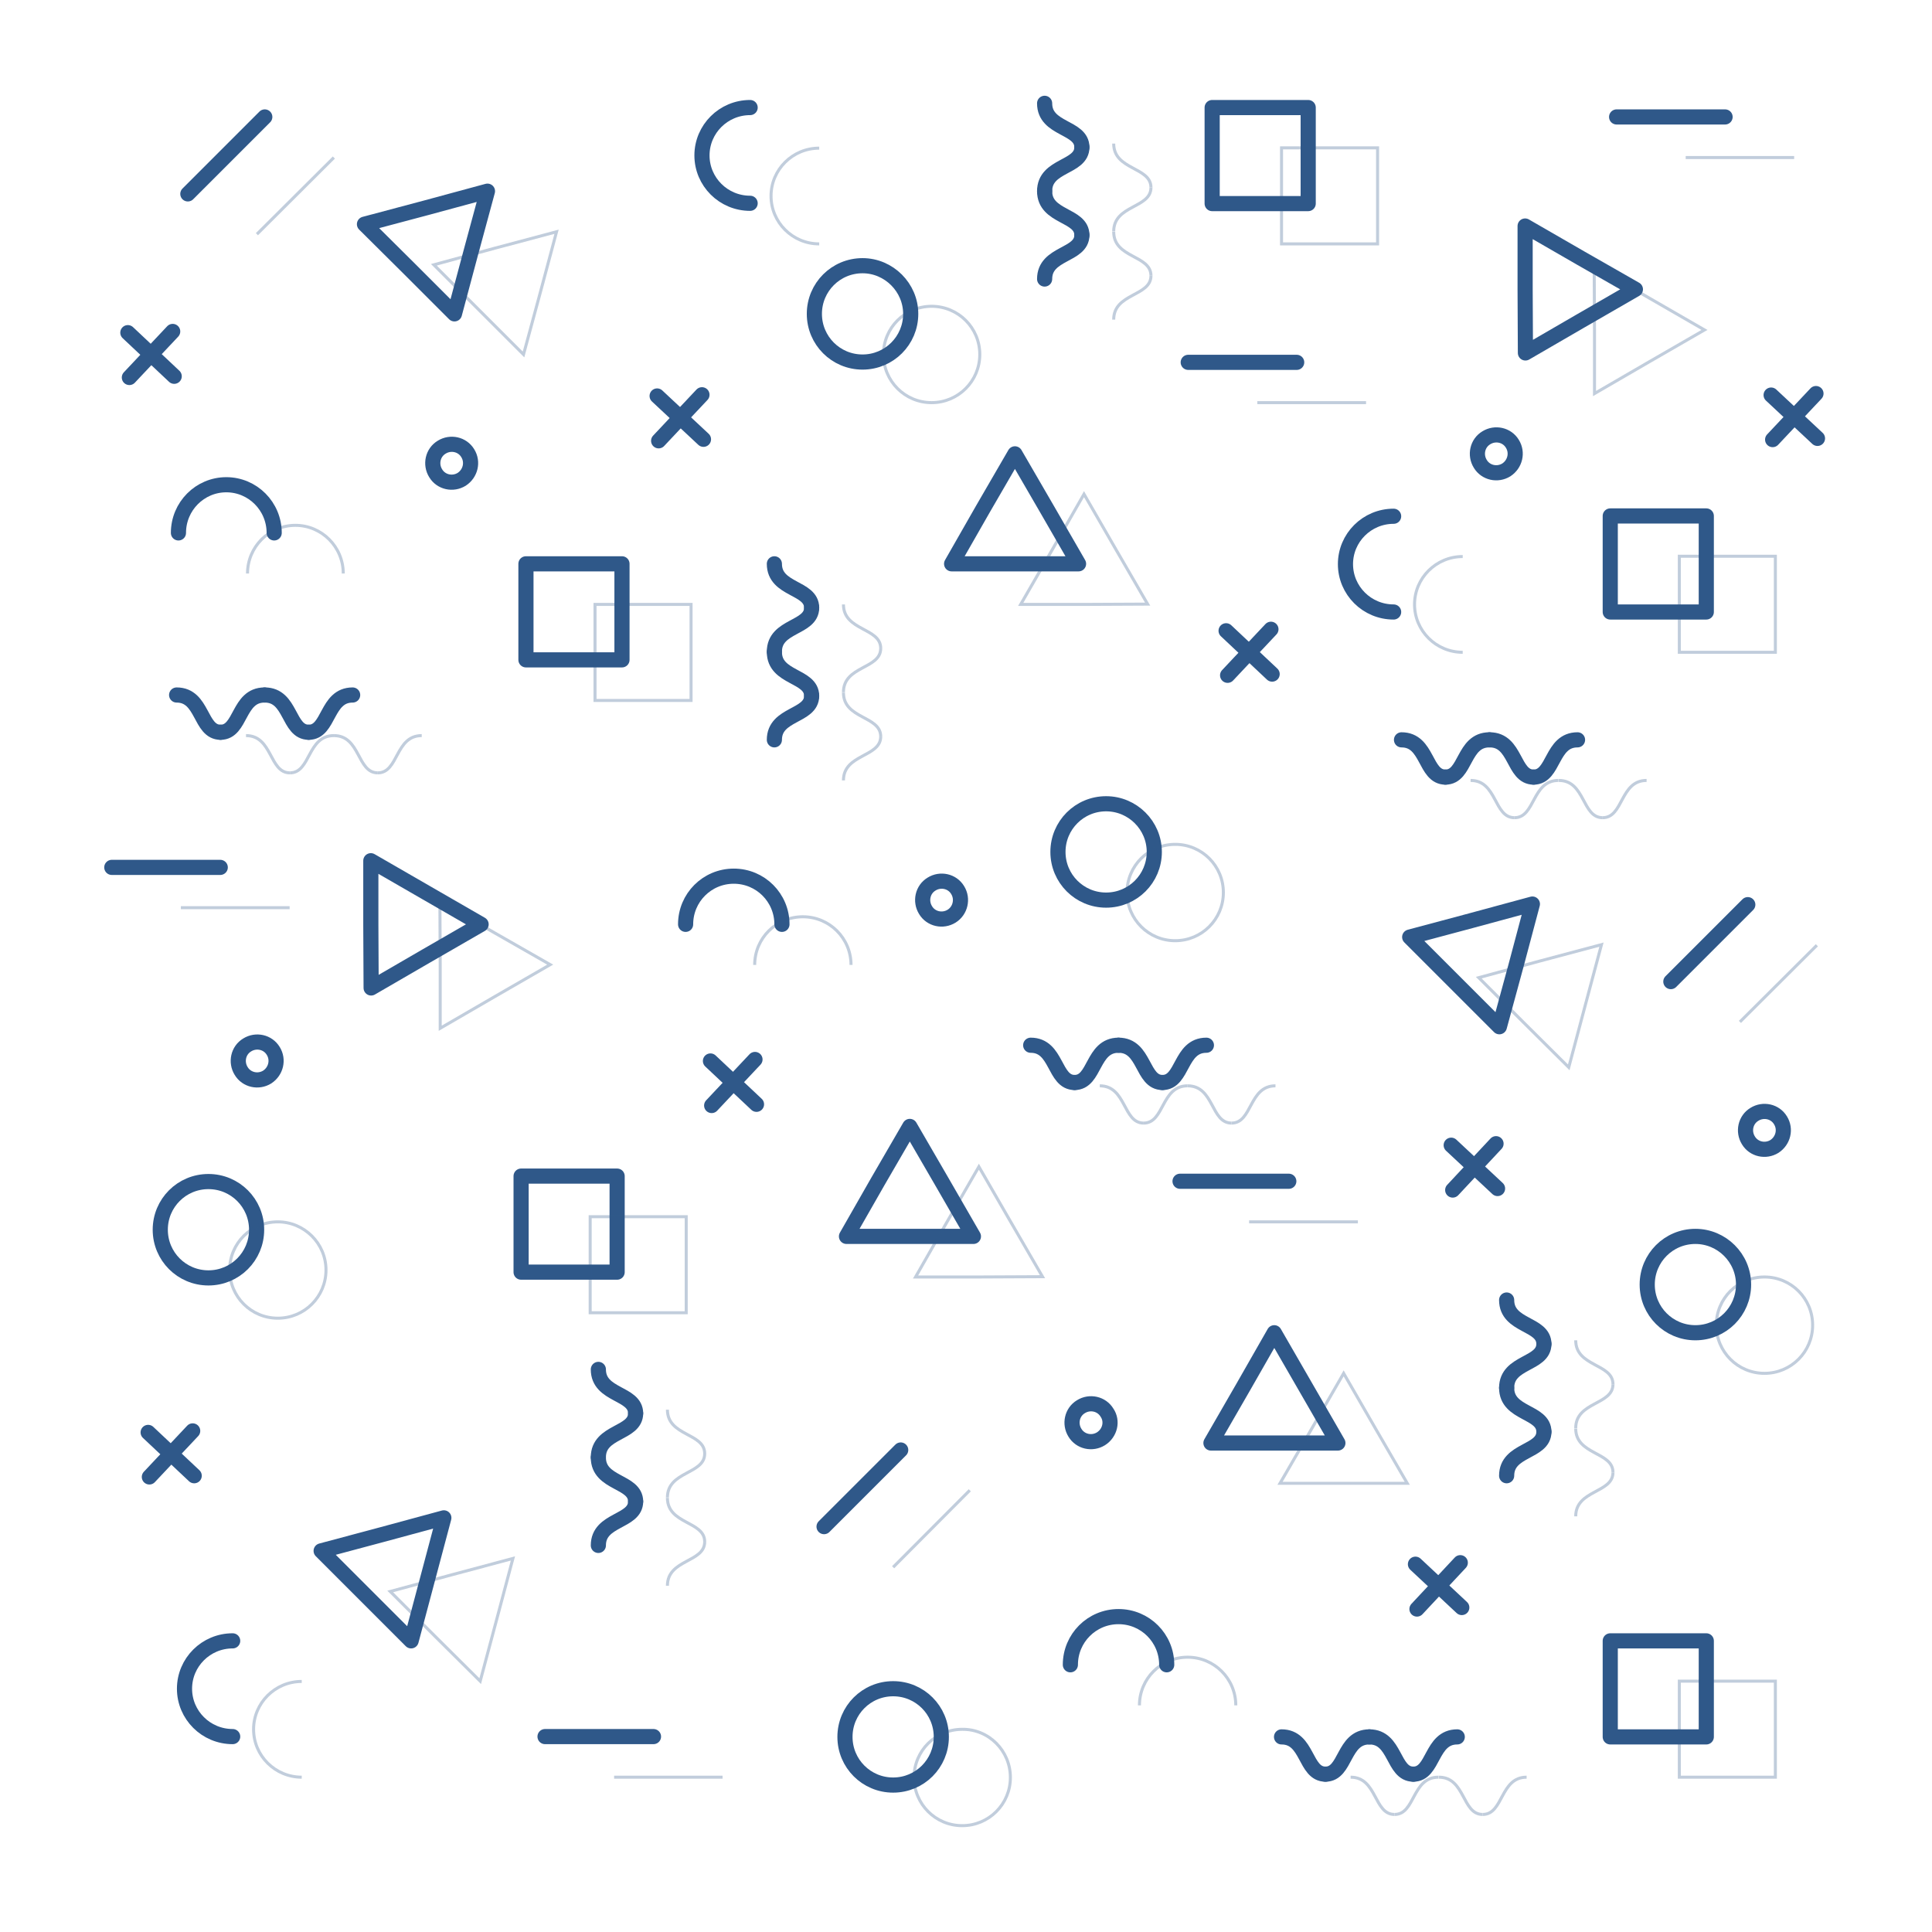 <?xml version="1.0" encoding="utf-8"?>
<!-- Generator: Adobe Illustrator 22.0.1, SVG Export Plug-In . SVG Version: 6.00 Build 0)  -->
<svg version="1.1" id="Layer_1" xmlns="http://www.w3.org/2000/svg" xmlns:xlink="http://www.w3.org/1999/xlink" x="0px" y="0px"
	 viewBox="0 0 637.7 637.8" style="enable-background:new 0 0 637.7 637.8;" xml:space="preserve">
<style type="text/css">
	.st0{fill:none;}
	.st1{fill:none;stroke:#2F5889;stroke-width:5;stroke-linecap:round;stroke-linejoin:round;stroke-miterlimit:10;}
	.st2{opacity:0.3;}
	.st3{fill:none;stroke:#2F5889;stroke-miterlimit:10;}
</style>
<rect x="3" class="st0" width="636.6" height="636.6"/>
<g>
	<line class="st1" x1="232.2" y1="145" x2="216.9" y2="130.7"/>
	<line class="st1" x1="217.4" y1="145.5" x2="231.7" y2="130.3"/>
</g>
<g>
	<line class="st1" x1="249.7" y1="364.5" x2="234.5" y2="350.2"/>
	<line class="st1" x1="234.9" y1="364.9" x2="249.2" y2="349.7"/>
</g>
<g>
	<line class="st1" x1="64.1" y1="487.1" x2="48.9" y2="472.8"/>
	<line class="st1" x1="49.3" y1="487.5" x2="63.6" y2="472.3"/>
</g>
<g>
	<line class="st1" x1="57.5" y1="124.2" x2="42.2" y2="109.8"/>
	<line class="st1" x1="42.7" y1="124.6" x2="57" y2="109.4"/>
</g>
<g>
	<line class="st1" x1="599.9" y1="144.7" x2="584.6" y2="130.4"/>
	<line class="st1" x1="585.1" y1="145.1" x2="599.4" y2="129.9"/>
</g>
<g>
	<line class="st1" x1="419.9" y1="222.5" x2="404.7" y2="208.2"/>
	<line class="st1" x1="405.2" y1="222.9" x2="419.5" y2="207.7"/>
</g>
<g>
	<line class="st1" x1="494.3" y1="392.3" x2="479" y2="378"/>
	<line class="st1" x1="479.5" y1="392.8" x2="493.8" y2="377.5"/>
</g>
<g>
	<line class="st1" x1="482.5" y1="530.6" x2="467.2" y2="516.3"/>
	<line class="st1" x1="467.7" y1="531.1" x2="482" y2="515.8"/>
</g>
<polygon class="st1" points="345.5,167.9 335,149.8 324.5,167.9 314.1,186.1 335,186.1 356,186.1 "/>
<polygon class="st1" points="310.8,389.9 300.3,371.8 289.8,389.9 279.4,408.1 300.3,408.1 321.3,408.1 "/>
<polygon class="st1" points="431.1,458.1 420.6,439.9 410.2,458.1 399.7,476.3 420.7,476.3 441.6,476.3 "/>
<polygon class="st1" points="500.4,318.7 505.8,298.4 485.5,303.9 465.3,309.3 480.1,324.1 494.9,338.9 "/>
<polygon class="st1" points="155.4,83.4 160.9,63.1 140.6,68.6 120.3,74 135.2,88.8 150,103.6 "/>
<polygon class="st1" points="141.1,521.3 146.5,501 126.2,506.5 106,511.9 120.8,526.7 135.7,541.6 "/>
<polygon class="st1" points="521.6,106 539.8,95.5 521.6,85.1 503.4,74.6 503.4,95.5 503.5,116.5 "/>
<polygon class="st1" points="140.6,315.6 158.8,305.1 140.6,294.6 122.4,284.1 122.4,305.1 122.5,326.1 "/>
<path class="st1" d="M381,281.2c0,8.8-7.1,15.9-15.9,15.9s-15.9-7.1-15.9-15.9s7.1-15.9,15.9-15.9C373.8,265.3,381,272.4,381,281.2z
	"/>
<path class="st1" d="M300.6,103.6c0,8.8-7.1,15.9-15.9,15.9s-15.9-7.1-15.9-15.9s7.1-15.9,15.9-15.9
	C293.4,87.7,300.6,94.9,300.6,103.6z"/>
<path class="st1" d="M310.7,573.3c0,8.8-7.1,15.9-15.9,15.9s-15.9-7.1-15.9-15.9c0-8.8,7.1-15.9,15.9-15.9
	C303.6,557.4,310.7,564.5,310.7,573.3z"/>
<path class="st1" d="M353.3,549.5c0-8.8,7.1-15.9,15.9-15.9s15.9,7.1,15.9,15.9"/>
<path class="st1" d="M226.3,305.1c0-8.8,7.1-15.9,15.9-15.9s15.9,7.1,15.9,15.9"/>
<path class="st1" d="M58.9,175.9c0-8.8,7.1-15.9,15.8-15.9s15.8,7.1,15.8,15.9"/>
<path class="st1" d="M460,202c-8.8,0-15.9-7.1-15.9-15.8s7.1-15.8,15.9-15.8"/>
<path class="st1" d="M76.8,573.2c-8.8,0-15.9-7.1-15.9-15.8s7.1-15.8,15.9-15.8"/>
<path class="st1" d="M247.6,67.1c-8.8,0-15.9-7.1-15.9-15.8s7.1-15.8,15.9-15.8"/>
<path class="st1" d="M84.7,405.9c0,8.8-7.1,15.9-15.9,15.9s-15.9-7.1-15.9-15.9S60,390,68.8,390S84.7,397.1,84.7,405.9z"/>
<path class="st1" d="M575.5,424c0,8.8-7.1,15.9-15.9,15.9c-8.8,0-15.9-7.1-15.9-15.9s7.1-15.9,15.9-15.9
	C568.3,408.1,575.5,415.2,575.5,424z"/>
<rect x="531.5" y="170.3" class="st1" width="31.7" height="31.7"/>
<rect x="173.6" y="186.1" class="st1" width="31.7" height="31.7"/>
<rect x="172" y="388.2" class="st1" width="31.7" height="31.7"/>
<rect x="531.5" y="541.6" class="st1" width="31.7" height="31.7"/>
<rect x="400.1" y="35.5" class="st1" width="31.7" height="31.7"/>
<g>
	<path class="st1" d="M354.7,357.3c-6.9,0-5.7-12.3-14.5-12.3"/>
	<path class="st1" d="M383.7,357.3c-6.9,0-5.7-12.3-14.5-12.3"/>
	<path class="st1" d="M354.7,357.3c6.9,0,5.7-12.3,14.5-12.3"/>
	<path class="st1" d="M398.3,345.1"/>
	<path class="st1" d="M383.7,357.3c6.9,0,5.7-12.3,14.5-12.3"/>
</g>
<g>
	<path class="st1" d="M437.5,585.6c-6.9,0-5.7-12.3-14.5-12.3"/>
	<path class="st1" d="M466.5,585.6c-6.9,0-5.7-12.3-14.5-12.3"/>
	<path class="st1" d="M437.5,585.6c6.9,0,5.7-12.3,14.5-12.3"/>
	<path class="st1" d="M481.1,573.3"/>
	<path class="st1" d="M466.5,585.6c6.9,0,5.7-12.3,14.5-12.3"/>
</g>
<g>
	<path class="st1" d="M477.1,256.5c-6.9,0-5.7-12.3-14.5-12.3"/>
	<path class="st1" d="M506.2,256.5c-6.9,0-5.7-12.3-14.5-12.3"/>
	<path class="st1" d="M477.1,256.5c6.9,0,5.7-12.3,14.5-12.3"/>
	<path class="st1" d="M520.7,244.3"/>
	<path class="st1" d="M506.2,256.5c6.9,0,5.7-12.3,14.5-12.3"/>
</g>
<g>
	<path class="st1" d="M72.8,241.7c-6.9,0-5.7-12.3-14.5-12.3"/>
	<path class="st1" d="M101.9,241.7c-6.9,0-5.7-12.3-14.5-12.3"/>
	<path class="st1" d="M72.8,241.7c6.9,0,5.7-12.3,14.5-12.3"/>
	<path class="st1" d="M116.4,229.4"/>
	<path class="st1" d="M101.9,241.7c6.9,0,5.7-12.3,14.5-12.3"/>
</g>
<g>
	<path class="st1" d="M357.1,77.6c0,6.9-12.3,5.7-12.3,14.5"/>
	<path class="st1" d="M357.1,48.6c0,6.9-12.3,5.7-12.3,14.5"/>
	<path class="st1" d="M357.1,77.6c0-6.9-12.3-5.7-12.3-14.5"/>
	<path class="st1" d="M344.8,34"/>
	<path class="st1" d="M357.1,48.6c0-6.9-12.3-5.7-12.3-14.5"/>
</g>
<g>
	<path class="st1" d="M267.9,229.7c0,6.9-12.3,5.7-12.3,14.5"/>
	<path class="st1" d="M267.9,200.6c0,6.9-12.3,5.7-12.3,14.5"/>
	<path class="st1" d="M267.9,229.7c0-6.9-12.3-5.7-12.3-14.5"/>
	<path class="st1" d="M255.7,186.1"/>
	<path class="st1" d="M267.9,200.6c0-6.9-12.3-5.7-12.3-14.5"/>
</g>
<g>
	<path class="st1" d="M509.6,472.6c0,6.9-12.3,5.7-12.3,14.5"/>
	<path class="st1" d="M509.6,443.6c0,6.9-12.3,5.7-12.3,14.5"/>
	<path class="st1" d="M509.6,472.6c0-6.9-12.3-5.7-12.3-14.5"/>
	<path class="st1" d="M497.3,429"/>
	<path class="st1" d="M509.6,443.6c0-6.9-12.3-5.7-12.3-14.5"/>
</g>
<g>
	<path class="st1" d="M209.8,495.6c0,6.9-12.3,5.7-12.3,14.5"/>
	<path class="st1" d="M209.8,466.5c0,6.9-12.3,5.7-12.3,14.5"/>
	<path class="st1" d="M209.8,495.6c0-6.9-12.3-5.7-12.3-14.5"/>
	<path class="st1" d="M197.5,451.9"/>
	<path class="st1" d="M209.8,466.5c0-6.9-12.3-5.7-12.3-14.5"/>
</g>
<line class="st1" x1="389.5" y1="389.9" x2="425.4" y2="389.9"/>
<line class="st1" x1="36.9" y1="286.3" x2="72.7" y2="286.3"/>
<line class="st1" x1="392.2" y1="119.6" x2="428" y2="119.6"/>
<line class="st1" x1="533.6" y1="38.6" x2="569.4" y2="38.6"/>
<line class="st1" x1="179.9" y1="573.2" x2="215.7" y2="573.2"/>
<line class="st1" x1="272" y1="503.9" x2="297.3" y2="478.6"/>
<line class="st1" x1="62" y1="64" x2="87.4" y2="38.6"/>
<line class="st1" x1="551.5" y1="324" x2="576.9" y2="298.6"/>
<g class="st2">
	<polygon class="st3" points="368.3,181.3 357.8,163.1 347.4,181.3 336.9,199.5 357.9,199.5 378.8,199.4 	"/>
	<polygon class="st3" points="333.6,403.3 323.1,385.1 312.6,403.3 302.2,421.5 323.1,421.5 344.1,421.4 	"/>
	<polygon class="st3" points="454,471.5 443.5,453.3 433,471.5 422.5,489.6 443.5,489.6 464.5,489.6 	"/>
	<polygon class="st3" points="523.2,332 528.6,311.8 508.3,317.2 488.1,322.7 502.9,337.5 517.8,352.3 	"/>
	<polygon class="st3" points="178.3,96.7 183.7,76.5 163.4,81.9 143.2,87.4 158,102.2 172.8,117 	"/>
	<polygon class="st3" points="163.9,534.7 169.3,514.4 149.1,519.8 128.8,525.3 143.6,540.1 158.5,554.9 	"/>
	<polygon class="st3" points="544.4,119.4 562.6,108.9 544.4,98.4 526.2,87.9 526.3,108.9 526.3,129.9 	"/>
	<polygon class="st3" points="163.4,328.9 181.6,318.4 163.4,308 145.2,297.5 145.3,318.5 145.3,339.4 	"/>
	<path class="st3" d="M403.8,294.6c0,8.8-7.1,15.9-15.9,15.9s-15.9-7.1-15.9-15.9s7.1-15.9,15.9-15.9
		C396.7,278.7,403.8,285.8,403.8,294.6z"/>
	<path class="st3" d="M323.4,117c0,8.8-7.1,15.9-15.9,15.9s-15.9-7.1-15.9-15.9s7.1-15.9,15.9-15.9
		C316.3,101.1,323.4,108.2,323.4,117z"/>
	<path class="st3" d="M333.5,586.7c0,8.8-7.1,15.9-15.9,15.9s-15.9-7.1-15.9-15.9c0-8.8,7.1-15.9,15.9-15.9
		C326.4,570.7,333.5,577.9,333.5,586.7z"/>
	<path class="st3" d="M376.1,562.9c0-8.8,7.1-15.9,15.9-15.9s15.9,7.1,15.9,15.9"/>
	<path class="st3" d="M249.1,318.5c0-8.8,7.1-15.9,15.9-15.9s15.9,7.1,15.9,15.9"/>
	<path class="st3" d="M81.7,189.3c0-8.8,7.1-15.9,15.8-15.9s15.8,7.1,15.8,15.9"/>
	<path class="st3" d="M482.8,215.3c-8.8,0-15.9-7.1-15.9-15.8s7.1-15.8,15.9-15.8"/>
	<path class="st3" d="M99.6,586.6c-8.8,0-15.9-7.1-15.9-15.8S90.8,555,99.6,555"/>
	<path class="st3" d="M270.4,80.5c-8.8,0-15.9-7.1-15.9-15.8s7.1-15.8,15.9-15.8"/>
	<path class="st3" d="M107.6,419.2c0,8.8-7.1,15.9-15.9,15.9s-15.9-7.1-15.9-15.9s7.1-15.9,15.9-15.9
		C100.4,403.3,107.6,410.4,107.6,419.2z"/>
	<path class="st3" d="M598.3,437.4c0,8.8-7.1,15.9-15.9,15.9c-8.8,0-15.9-7.1-15.9-15.9s7.1-15.9,15.9-15.9S598.3,428.6,598.3,437.4
		z"/>
	<rect x="554.3" y="183.6" class="st3" width="31.7" height="31.7"/>
	<rect x="196.4" y="199.5" class="st3" width="31.7" height="31.7"/>
	<rect x="194.8" y="401.6" class="st3" width="31.7" height="31.7"/>
	<rect x="554.3" y="554.9" class="st3" width="31.7" height="31.7"/>
	<rect x="423" y="48.8" class="st3" width="31.7" height="31.7"/>
	<g>
		<path class="st3" d="M377.5,370.7c-6.9,0-5.7-12.3-14.5-12.3"/>
		<path class="st3" d="M406.5,370.7c-6.9,0-5.7-12.3-14.5-12.3"/>
		<path class="st3" d="M377.5,370.7c6.9,0,5.7-12.3,14.5-12.3"/>
		<path class="st3" d="M421.1,358.4"/>
		<path class="st3" d="M406.5,370.7c6.9,0,5.7-12.3,14.5-12.3"/>
	</g>
	<g>
		<path class="st3" d="M460.3,598.9c-6.9,0-5.7-12.3-14.5-12.3"/>
		<path class="st3" d="M489.4,598.9c-6.9,0-5.7-12.3-14.5-12.3"/>
		<path class="st3" d="M460.3,598.9c6.9,0,5.7-12.3,14.5-12.3"/>
		<path class="st3" d="M503.9,586.7"/>
		<path class="st3" d="M489.4,598.9c6.9,0,5.7-12.3,14.5-12.3"/>
	</g>
	<g>
		<path class="st3" d="M499.9,269.9c-6.9,0-5.7-12.3-14.5-12.3"/>
		<path class="st3" d="M529,269.9c-6.9,0-5.7-12.3-14.5-12.3"/>
		<path class="st3" d="M499.9,269.9c6.9,0,5.7-12.3,14.5-12.3"/>
		<path class="st3" d="M543.5,257.6"/>
		<path class="st3" d="M529,269.9c6.9,0,5.7-12.3,14.5-12.3"/>
	</g>
	<g>
		<path class="st3" d="M95.7,255.1c-6.9,0-5.7-12.3-14.5-12.3"/>
		<path class="st3" d="M124.7,255.1c-6.9,0-5.7-12.3-14.5-12.3"/>
		<path class="st3" d="M95.7,255.1c6.9,0,5.7-12.3,14.5-12.3"/>
		<path class="st3" d="M139.3,242.8"/>
		<path class="st3" d="M124.7,255.1c6.9,0,5.7-12.3,14.5-12.3"/>
	</g>
	<g>
		<path class="st3" d="M379.9,91c0,6.9-12.3,5.7-12.3,14.5"/>
		<path class="st3" d="M379.9,61.9c0,6.9-12.3,5.7-12.3,14.5"/>
		<path class="st3" d="M379.9,91c0-6.9-12.3-5.7-12.3-14.5"/>
		<path class="st3" d="M367.6,47.4"/>
		<path class="st3" d="M379.9,61.9c0-6.9-12.3-5.7-12.3-14.5"/>
	</g>
	<g>
		<path class="st3" d="M290.7,243.1c0,6.9-12.3,5.7-12.3,14.5"/>
		<path class="st3" d="M290.7,214c0,6.9-12.3,5.7-12.3,14.5"/>
		<path class="st3" d="M290.7,243.1c0-6.9-12.3-5.7-12.3-14.5"/>
		<path class="st3" d="M278.5,199.5"/>
		<path class="st3" d="M290.7,214c0-6.9-12.3-5.7-12.3-14.5"/>
	</g>
	<g>
		<path class="st3" d="M532.4,486c0,6.9-12.3,5.7-12.3,14.5"/>
		<path class="st3" d="M532.4,456.9c0,6.9-12.3,5.7-12.3,14.5"/>
		<path class="st3" d="M532.4,486c0-6.9-12.3-5.7-12.3-14.5"/>
		<path class="st3" d="M520.1,442.4"/>
		<path class="st3" d="M532.4,456.9c0-6.9-12.3-5.7-12.3-14.5"/>
	</g>
	<g>
		<path class="st3" d="M232.6,508.9c0,6.9-12.3,5.7-12.3,14.5"/>
		<path class="st3" d="M232.6,479.8c0,6.9-12.3,5.7-12.3,14.5"/>
		<path class="st3" d="M232.6,508.9c0-6.9-12.3-5.7-12.3-14.5"/>
		<path class="st3" d="M220.3,465.3"/>
		<path class="st3" d="M232.6,479.8c0-6.9-12.3-5.7-12.3-14.5"/>
	</g>
	<line class="st3" x1="412.3" y1="403.3" x2="448.2" y2="403.3"/>
	<line class="st3" x1="59.7" y1="299.6" x2="95.6" y2="299.6"/>
	<line class="st3" x1="415" y1="132.9" x2="450.9" y2="132.9"/>
	<line class="st3" x1="556.4" y1="52" x2="592.2" y2="52"/>
	<line class="st3" x1="202.7" y1="586.6" x2="238.5" y2="586.6"/>
	<line class="st3" x1="294.8" y1="517.3" x2="320.1" y2="491.9"/>
	<line class="st3" x1="84.8" y1="77.3" x2="110.2" y2="52"/>
	<line class="st3" x1="574.3" y1="337.3" x2="599.7" y2="312"/>
</g>
<path class="st1" d="M363.4,474.9c-2.9,1.8-6.8,1-8.6-2c-1.8-2.9-1-6.8,2-8.6c2.9-1.8,6.8-1,8.6,2
	C367.3,469.1,366.4,473,363.4,474.9z"/>
<path class="st1" d="M314.1,302.4c-2.9,1.8-6.8,1-8.6-2c-1.8-2.9-1-6.8,2-8.6c2.9-1.8,6.8-1,8.6,2
	C317.9,296.7,317,300.6,314.1,302.4z"/>
<path class="st1" d="M88.2,355.5c-2.9,1.8-6.8,1-8.6-2c-1.8-2.9-1-6.8,2-8.6c2.9-1.8,6.8-1,8.6,2C92,349.8,91.1,353.6,88.2,355.5z"
	/>
<path class="st1" d="M152.4,158.2c-2.9,1.8-6.8,1-8.6-2c-1.8-2.9-1-6.8,2-8.6c2.9-1.8,6.8-1,8.6,2
	C156.2,152.5,155.3,156.3,152.4,158.2z"/>
<path class="st1" d="M497.2,155.1c-2.9,1.8-6.8,1-8.6-2c-1.8-2.9-1-6.8,2-8.6c2.9-1.8,6.8-1,8.6,2
	C501,149.4,500.1,153.2,497.2,155.1z"/>
<path class="st1" d="M585.7,378.4c-2.9,1.8-6.8,1-8.6-2c-1.8-2.9-1-6.8,2-8.6c2.9-1.8,6.8-1,8.6,2
	C589.5,372.7,588.6,376.5,585.7,378.4z"/>
</svg>
